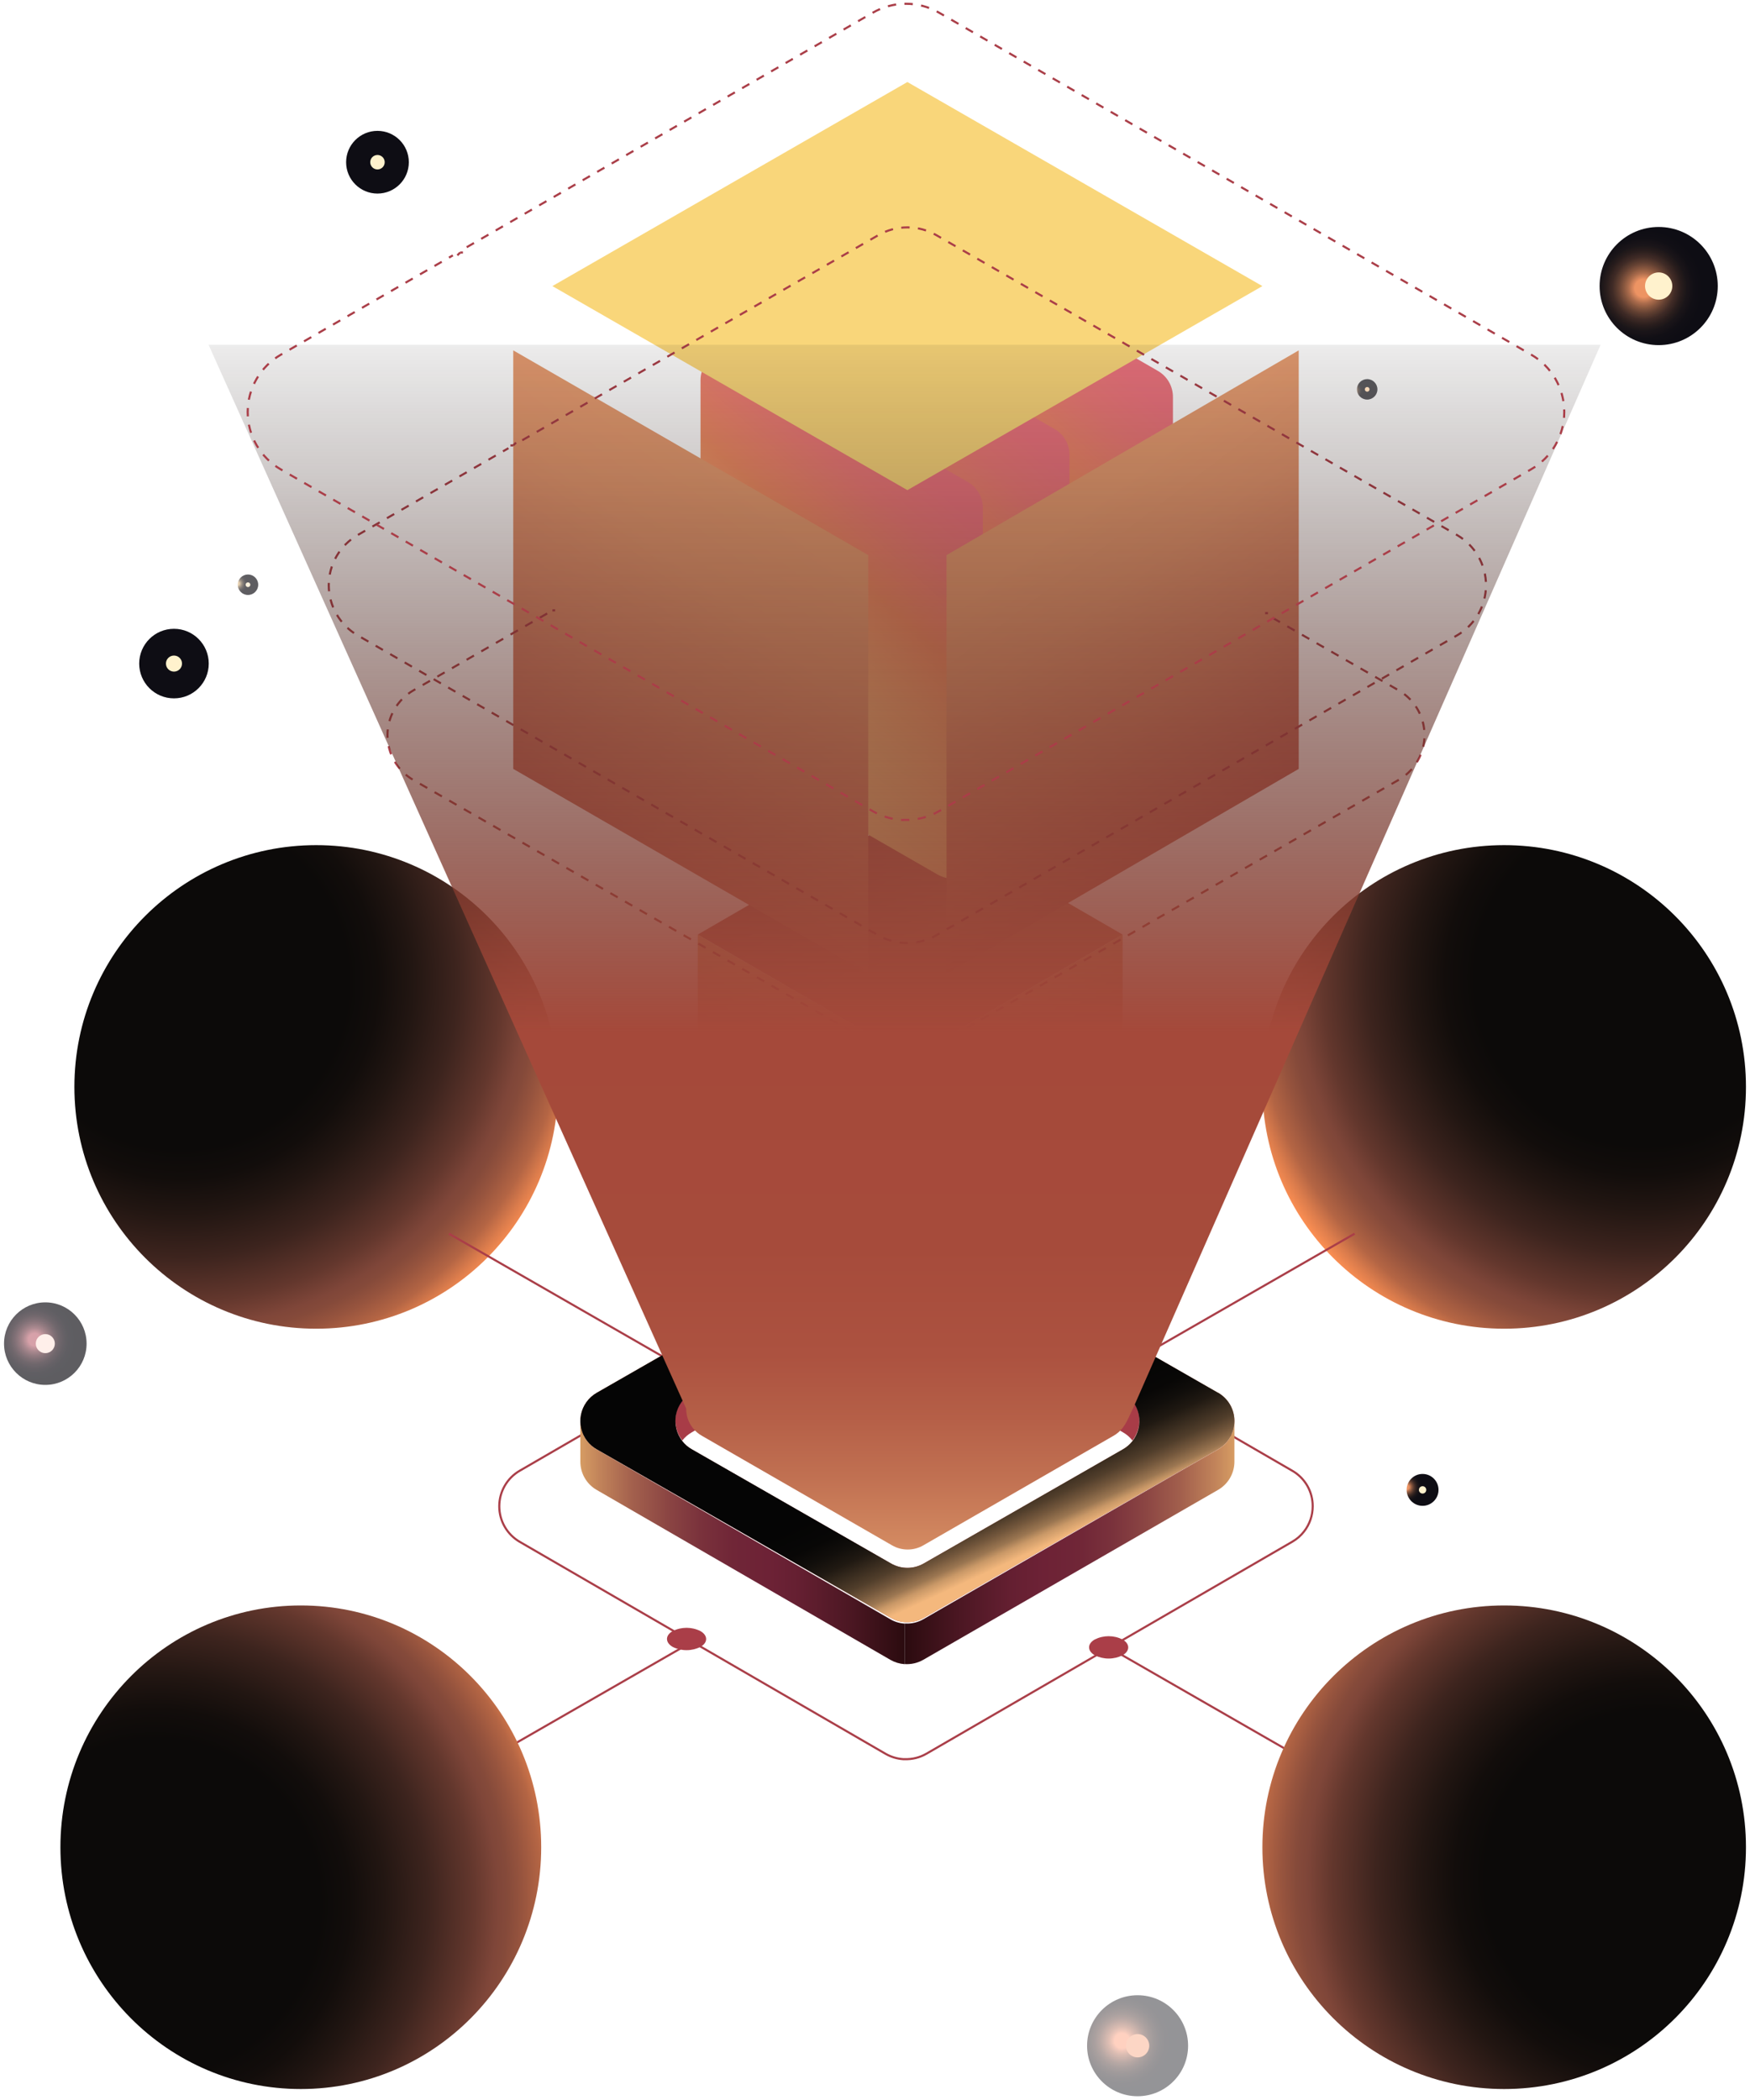 <svg width="230" height="276" viewBox="0 0 230 276" fill="none" xmlns="http://www.w3.org/2000/svg">
<path d="M41.556 174.631C59.106 174.631 73.334 160.404 73.334 142.853C73.334 125.303 59.106 111.075 41.556 111.075C24.005 111.075 9.777 125.303 9.777 142.853C9.777 160.404 24.005 174.631 41.556 174.631Z" fill="url(#paint0_radial_1156_4950)"/>
<path d="M197.691 174.631C215.242 174.631 229.469 160.404 229.469 142.853C229.469 125.303 215.242 111.075 197.691 111.075C180.141 111.075 165.913 125.303 165.913 142.853C165.913 160.404 180.141 174.631 197.691 174.631Z" fill="url(#paint1_radial_1156_4950)"/>
<path d="M178.036 162.141L146.074 180.509" stroke="#AA3E48" stroke-width="0.276" stroke-miterlimit="10"/>
<path d="M59.006 162.141L90.968 180.509" stroke="#AA3E48" stroke-width="0.276" stroke-miterlimit="10"/>
<path d="M172.526 197.958C172.53 199.16 172.131 200.329 171.393 201.276C170.969 201.825 170.44 202.285 169.838 202.629L121.757 230.49C120.886 230.993 119.891 231.241 118.887 231.204C118.826 231.209 118.766 231.209 118.705 231.204C117.889 231.148 117.096 230.907 116.386 230.499L68.305 202.638C67.488 202.164 66.81 201.484 66.339 200.664C65.867 199.844 65.619 198.914 65.619 197.968C65.619 197.021 65.867 196.092 66.339 195.272C66.81 194.452 67.488 193.771 68.305 193.298L116.386 165.437C117.202 164.962 118.129 164.712 119.071 164.712C120.014 164.712 120.941 164.962 121.757 165.437L169.838 193.298C170.658 193.766 171.339 194.444 171.811 195.263C172.283 196.081 172.53 197.012 172.526 197.958Z" stroke="#AA3E48" stroke-width="0.276" stroke-miterlimit="10"/>
<path d="M160.079 183.048L121.415 160.88C120.759 160.503 120.014 160.304 119.255 160.304C118.497 160.304 117.751 160.503 117.095 160.88L78.431 183.048C77.896 183.355 77.435 183.773 77.076 184.272C76.718 184.772 76.471 185.342 76.353 185.944C76.234 186.545 76.247 187.166 76.39 187.762C76.532 188.359 76.802 188.918 77.18 189.403C77.523 189.839 77.948 190.205 78.431 190.48L117.095 212.645C117.666 212.97 118.303 213.16 118.959 213.202C119.009 213.207 119.058 213.207 119.108 213.202C119.916 213.23 120.715 213.033 121.415 212.631L160.079 190.466C160.736 190.09 161.281 189.548 161.66 188.895C162.039 188.243 162.239 187.503 162.239 186.75C162.239 185.997 162.039 185.257 161.66 184.605C161.281 183.952 160.736 183.411 160.079 183.034V183.048ZM148.836 189.403C148.494 189.839 148.071 190.205 147.588 190.48L121.415 205.482C120.759 205.86 120.014 206.059 119.255 206.059C118.497 206.059 117.751 205.86 117.095 205.482L90.924 190.48C90.44 190.207 90.015 189.841 89.674 189.403C89.295 188.919 89.025 188.359 88.881 187.762C88.738 187.166 88.725 186.545 88.844 185.943C88.962 185.341 89.209 184.771 89.568 184.271C89.927 183.772 90.39 183.355 90.924 183.048L117.095 168.04C117.752 167.664 118.497 167.466 119.255 167.466C120.013 167.466 120.758 167.664 121.415 168.04L147.588 183.048C148.123 183.355 148.585 183.772 148.944 184.272C149.303 184.771 149.549 185.341 149.667 185.944C149.786 186.546 149.773 187.166 149.629 187.763C149.486 188.36 149.215 188.919 148.836 189.403Z" fill="url(#paint2_linear_1156_4950)"/>
<path d="M148.837 189.327C148.496 188.888 148.072 188.521 147.589 188.247L121.416 173.165C120.759 172.787 120.015 172.588 119.257 172.588C118.499 172.588 117.755 172.787 117.099 173.165L90.925 188.247C90.441 188.521 90.015 188.888 89.672 189.327C89.293 188.84 89.024 188.278 88.881 187.678C88.738 187.078 88.726 186.455 88.844 185.85C88.963 185.245 89.21 184.673 89.569 184.171C89.928 183.67 90.39 183.251 90.925 182.943L117.099 167.861C117.755 167.483 118.499 167.284 119.257 167.284C120.015 167.284 120.759 167.483 121.416 167.861L147.589 182.943C148.124 183.251 148.586 183.67 148.945 184.172C149.303 184.674 149.55 185.246 149.668 185.851C149.787 186.456 149.774 187.079 149.63 187.679C149.487 188.278 149.216 188.84 148.837 189.327Z" fill="#A83C47"/>
<path d="M118.888 213.388V218.717H118.869C118.222 218.669 117.594 218.478 117.03 218.156L78.43 195.824C77.772 195.449 77.225 194.904 76.846 194.247C76.466 193.589 76.269 192.843 76.272 192.083V186.755C76.27 187.514 76.469 188.261 76.848 188.918C77.227 189.576 77.773 190.121 78.43 190.499L117.03 212.827C117.598 213.155 118.234 213.347 118.888 213.388Z" fill="url(#paint3_linear_1156_4950)"/>
<path d="M162.239 186.766V192.079C162.243 192.838 162.045 193.585 161.664 194.242C161.284 194.9 160.735 195.445 160.074 195.821L121.348 218.145C120.602 218.572 119.746 218.767 118.889 218.706V213.379C118.938 213.385 118.988 213.385 119.037 213.379C119.845 213.414 120.646 213.22 121.348 212.819L160.074 190.497C160.733 190.119 161.28 189.573 161.66 188.916C162.04 188.259 162.24 187.514 162.239 186.755V186.766Z" fill="url(#paint4_linear_1156_4950)"/>
<path style="mix-blend-mode:screen" d="M160.081 183.051L121.416 160.88C120.76 160.502 120.015 160.304 119.257 160.304C118.499 160.304 117.755 160.502 117.099 160.88L78.433 183.051C77.898 183.357 77.436 183.774 77.077 184.274C76.718 184.773 76.471 185.343 76.353 185.945C76.234 186.547 76.247 187.167 76.39 187.763C76.534 188.36 76.804 188.919 77.183 189.404C77.524 189.84 77.949 190.206 78.433 190.478L117.099 212.646C117.667 212.972 118.303 213.162 118.957 213.203C119.008 213.207 119.058 213.207 119.109 213.203C119.917 213.233 120.717 213.035 121.416 212.632L160.081 190.464C160.737 190.087 161.282 189.546 161.661 188.894C162.039 188.242 162.239 187.503 162.239 186.75C162.239 185.998 162.039 185.259 161.661 184.607C161.282 183.955 160.737 183.413 160.081 183.037V183.051ZM148.84 189.404C148.497 189.839 148.071 190.204 147.587 190.478L121.416 205.48C120.76 205.859 120.016 206.059 119.257 206.059C118.499 206.059 117.754 205.859 117.099 205.48L90.925 190.478C90.44 190.206 90.015 189.84 89.674 189.404C89.296 188.919 89.026 188.36 88.883 187.763C88.74 187.167 88.727 186.547 88.846 185.945C88.964 185.343 89.211 184.773 89.57 184.274C89.928 183.775 90.39 183.358 90.925 183.051L117.099 168.04C117.756 167.665 118.5 167.468 119.257 167.468C120.015 167.468 120.759 167.665 121.416 168.04L147.587 183.051C148.122 183.357 148.585 183.774 148.944 184.273C149.303 184.772 149.551 185.342 149.669 185.944C149.788 186.546 149.776 187.166 149.633 187.763C149.49 188.36 149.219 188.919 148.84 189.404ZM160.081 183.051L121.416 160.88C120.76 160.502 120.015 160.304 119.257 160.304C118.499 160.304 117.755 160.502 117.099 160.88L78.433 183.051C77.898 183.357 77.436 183.774 77.077 184.274C76.718 184.773 76.471 185.343 76.353 185.945C76.234 186.547 76.247 187.167 76.39 187.763C76.534 188.36 76.804 188.919 77.183 189.404C77.524 189.84 77.949 190.206 78.433 190.478L117.099 212.646C117.667 212.972 118.303 213.162 118.957 213.203C119.008 213.207 119.058 213.207 119.109 213.203C119.917 213.233 120.717 213.035 121.416 212.632L160.081 190.464C160.737 190.087 161.282 189.546 161.661 188.894C162.039 188.242 162.239 187.503 162.239 186.75C162.239 185.998 162.039 185.259 161.661 184.607C161.282 183.955 160.737 183.413 160.081 183.037V183.051ZM148.84 189.404C148.497 189.839 148.071 190.204 147.587 190.478L121.416 205.48C120.76 205.859 120.016 206.059 119.257 206.059C118.499 206.059 117.754 205.859 117.099 205.48L90.925 190.478C90.44 190.206 90.015 189.84 89.674 189.404C89.296 188.919 89.026 188.36 88.883 187.763C88.74 187.167 88.727 186.547 88.846 185.945C88.964 185.343 89.211 184.773 89.57 184.274C89.928 183.775 90.39 183.358 90.925 183.051L117.099 168.04C117.756 167.665 118.5 167.468 119.257 167.468C120.015 167.468 120.759 167.665 121.416 168.04L147.587 183.051C148.122 183.357 148.585 183.774 148.944 184.273C149.303 184.772 149.551 185.342 149.669 185.944C149.788 186.546 149.776 187.166 149.633 187.763C149.49 188.36 149.219 188.919 148.84 189.404Z" fill="url(#paint5_linear_1156_4950)"/>
<path fill-rule="evenodd" clip-rule="evenodd" d="M100.887 158.833L119.439 148.18L137.992 158.833L119.439 169.488L100.887 158.833Z" fill="url(#paint6_linear_1156_4950)"/>
<path d="M100.887 158.834V180.788L119.623 191.531V169.574L100.887 158.834Z" fill="url(#paint7_linear_1156_4950)"/>
<path d="M137.992 158.834V180.788L119.623 191.531V169.574L137.992 158.834Z" fill="url(#paint8_linear_1156_4950)"/>
<path fill-rule="evenodd" clip-rule="evenodd" d="M91.703 122.831L119.624 106.667L147.544 122.831L119.624 138.996L91.703 122.831Z" fill="url(#paint9_linear_1156_4950)"/>
<path d="M91.703 122.831V155.881L119.624 172.06V138.999L91.703 122.831Z" fill="url(#paint10_linear_1156_4950)"/>
<path d="M147.544 122.831V155.881L119.623 172.06V138.999L147.544 122.831Z" fill="url(#paint11_linear_1156_4950)"/>
<path d="M117.052 35.301V80.332C117.051 81.024 117.232 81.704 117.577 82.303C117.922 82.903 118.418 83.401 119.016 83.748L148.241 100.627C148.84 100.973 149.52 101.156 150.213 101.156C150.905 101.156 151.586 100.974 152.185 100.628C152.785 100.282 153.283 99.784 153.629 99.184C153.975 98.584 154.157 97.904 154.157 97.211V52.171C154.158 51.479 153.977 50.8 153.632 50.2C153.287 49.601 152.791 49.102 152.192 48.755L122.971 31.885C122.371 31.538 121.691 31.355 120.998 31.354C120.305 31.354 119.624 31.536 119.024 31.882C118.424 32.228 117.926 32.727 117.579 33.327C117.233 33.927 117.051 34.608 117.052 35.301Z" fill="url(#paint12_linear_1156_4950)"/>
<path d="M103.459 43.002V87.792C103.457 88.48 103.637 89.157 103.982 89.753C104.327 90.35 104.825 90.845 105.424 91.189L134.647 107.977C135.247 108.322 135.927 108.503 136.619 108.504C137.311 108.504 137.991 108.323 138.591 107.979C139.191 107.635 139.689 107.14 140.035 106.544C140.381 105.948 140.564 105.271 140.564 104.583V59.782C140.566 59.093 140.386 58.417 140.041 57.82C139.696 57.224 139.199 56.728 138.599 56.384L109.373 39.604C108.774 39.256 108.093 39.071 107.399 39.069C106.706 39.067 106.024 39.248 105.423 39.593C104.822 39.938 104.324 40.435 103.979 41.034C103.634 41.633 103.455 42.312 103.459 43.002Z" fill="url(#paint13_linear_1156_4950)"/>
<path d="M92.07 49.959V94.764C92.07 95.452 92.251 96.128 92.596 96.724C92.941 97.321 93.437 97.817 94.035 98.162L123.259 114.957C123.859 115.302 124.539 115.483 125.231 115.484C125.924 115.484 126.604 115.302 127.204 114.958C127.803 114.613 128.301 114.118 128.647 113.521C128.994 112.924 129.176 112.247 129.175 111.558V66.748C129.176 66.06 128.995 65.384 128.65 64.787C128.306 64.191 127.809 63.695 127.211 63.349L97.964 46.563C97.365 46.224 96.688 46.047 95.999 46.049C95.31 46.052 94.634 46.234 94.037 46.578C93.441 46.921 92.946 47.414 92.601 48.007C92.256 48.6 92.073 49.273 92.07 49.959Z" fill="url(#paint14_linear_1156_4950)"/>
<g style="mix-blend-mode:screen">
<path fill-rule="evenodd" clip-rule="evenodd" d="M72.6 37.601L119.257 10.781L165.913 37.601L119.257 64.418L72.6 37.601Z" fill="#F9D67A"/>
</g>
<path style="mix-blend-mode:screen" d="M67.456 46.049V101.054L114.113 127.974V72.959L67.456 46.049Z" fill="url(#paint15_linear_1156_4950)"/>
<path style="mix-blend-mode:screen" d="M170.689 46.049V101.054L124.399 127.974V72.959L170.689 46.049Z" fill="url(#paint16_linear_1156_4950)"/>
<path d="M166.28 80.583H166.648" stroke="#AA3E48" stroke-width="0.276" stroke-miterlimit="10"/>
<path d="M167.264 81.213L183.794 90.715C184.642 91.202 185.375 91.864 185.945 92.657C186.514 93.45 186.905 94.355 187.093 95.311C187.281 96.267 187.261 97.252 187.034 98.2C186.807 99.147 186.379 100.036 185.777 100.805C185.236 101.499 184.562 102.081 183.794 102.516L122.501 137.718C121.391 138.356 120.123 138.67 118.842 138.623C118.764 138.63 118.687 138.63 118.609 138.623C117.569 138.551 116.558 138.245 115.654 137.729L54.346 102.527C53.306 101.928 52.441 101.068 51.841 100.032C51.24 98.997 50.924 97.822 50.924 96.626C50.924 95.431 51.24 94.256 51.841 93.22C52.441 92.185 53.306 91.325 54.346 90.726L71.996 80.583" stroke="#AA3E48" stroke-width="0.276" stroke-miterlimit="10" stroke-dasharray="1.11 1.11"/>
<path d="M72.6 80.216H72.967" stroke="#AA3E48" stroke-width="0.276" stroke-miterlimit="10"/>
<path d="M67.456 58.54L67.823 58.173" stroke="#AA3E48" stroke-width="0.276" stroke-miterlimit="10"/>
<path d="M68.638 57.862L115.431 30.91C116.591 30.238 117.909 29.885 119.251 29.885C120.592 29.885 121.91 30.238 123.07 30.91L191.476 70.31C192.639 70.979 193.606 71.941 194.278 73.101C194.949 74.26 195.303 75.576 195.303 76.915C195.303 78.254 194.949 79.57 194.278 80.73C193.606 81.889 192.639 82.852 191.476 83.52L123.07 122.917C121.833 123.631 120.419 123.981 118.99 123.927C118.903 123.935 118.815 123.935 118.728 123.927C117.567 123.848 116.439 123.507 115.431 122.928L47.028 83.52C45.867 82.85 44.902 81.887 44.232 80.728C43.562 79.568 43.209 78.253 43.209 76.915C43.209 75.577 43.562 74.262 44.232 73.103C44.902 71.943 45.867 70.98 47.028 70.31L66.823 58.908" stroke="#AA3E48" stroke-width="0.276" stroke-miterlimit="10" stroke-dasharray="1.1 1.1"/>
<path d="M67.089 58.54H67.456" stroke="#AA3E48" stroke-width="0.276" stroke-miterlimit="10"/>
<path d="M145.707 216.512L177.669 234.881" stroke="#AA3E48" stroke-width="0.276" stroke-miterlimit="10"/>
<path d="M90.968 215.778L59.006 234.147" stroke="#AA3E48" stroke-width="0.276" stroke-miterlimit="10"/>
<path style="mix-blend-mode:screen" d="M27.412 45.315L90.18 185.129C90.175 186.046 90.478 186.937 91.04 187.662C91.365 188.083 91.772 188.435 92.236 188.697L117.234 203.099C117.86 203.463 118.571 203.654 119.295 203.654C120.019 203.654 120.731 203.463 121.357 203.099L146.357 188.697C146.819 188.433 147.224 188.082 147.551 187.662C148.13 186.927 148.578 185.753 148.979 184.953L210.366 45.315H27.412Z" fill="url(#paint17_linear_1156_4950)"/>
<path d="M147.53 217.553C148.529 216.992 148.529 216.044 147.53 215.472C146.963 215.19 146.34 215.043 145.708 215.043C145.077 215.043 144.453 215.19 143.887 215.472C142.885 216.033 142.885 216.981 143.887 217.553C144.453 217.835 145.077 217.982 145.708 217.982C146.34 217.982 146.963 217.835 147.53 217.553Z" fill="#AA3E48"/>
<path d="M92.054 216.451C93.056 215.89 93.056 214.942 92.054 214.37C91.488 214.088 90.865 213.941 90.233 213.941C89.601 213.941 88.978 214.088 88.411 214.37C87.412 214.931 87.412 215.879 88.411 216.451C88.978 216.733 89.601 216.88 90.233 216.88C90.865 216.88 91.488 216.733 92.054 216.451Z" fill="#AA3E48"/>
<path d="M60.476 33.191H60.843" stroke="#AA3E48" stroke-width="0.276" stroke-miterlimit="10"/>
<path d="M61.338 32.492L114.723 1.663C116.044 0.898 117.543 0.495 119.069 0.495C120.596 0.495 122.095 0.898 123.415 1.663L201.239 46.61C202.562 47.373 203.66 48.471 204.424 49.793C205.187 51.116 205.589 52.616 205.589 54.143C205.589 55.67 205.187 57.17 204.424 58.493C203.66 59.815 202.562 60.913 201.239 61.676L123.415 106.609C122.007 107.421 120.398 107.82 118.773 107.761C118.673 107.771 118.573 107.771 118.474 107.761C117.153 107.671 115.871 107.282 114.723 106.623L36.902 61.69C35.58 60.926 34.483 59.828 33.719 58.506C32.956 57.184 32.555 55.684 32.555 54.157C32.555 52.63 32.956 51.13 33.719 49.808C34.483 48.486 35.58 47.388 36.902 46.624L59.52 33.563" stroke="#AA3E48" stroke-width="0.276" stroke-miterlimit="10" stroke-dasharray="1.1 1.1"/>
<path d="M60.108 33.559L60.476 33.191" stroke="#AA3E48" stroke-width="0.276" stroke-miterlimit="10"/>
<path d="M39.535 274.558C56.984 274.558 71.129 260.331 71.129 242.78C71.129 225.23 56.984 211.002 39.535 211.002C22.086 211.002 7.94 225.23 7.94 242.78C7.94 260.331 22.086 274.558 39.535 274.558Z" fill="url(#paint18_radial_1156_4950)"/>
<path d="M197.691 274.558C215.242 274.558 229.469 260.331 229.469 242.78C229.469 225.23 215.242 211.002 197.691 211.002C180.141 211.002 165.913 225.23 165.913 242.78C165.913 260.331 180.141 274.558 197.691 274.558Z" fill="url(#paint19_radial_1156_4950)"/>
<g opacity="0.97">
<path d="M217.998 45.359C222.286 45.359 225.762 41.883 225.762 37.595C225.762 33.307 222.286 29.831 217.998 29.831C213.71 29.831 210.233 33.307 210.233 37.595C210.233 41.883 213.71 45.359 217.998 45.359Z" fill="url(#paint20_radial_1156_4950)"/>
<path d="M217.997 39.387C218.987 39.387 219.789 38.584 219.789 37.595C219.789 36.605 218.987 35.803 217.997 35.803C217.008 35.803 216.205 36.605 216.205 37.595C216.205 38.584 217.008 39.387 217.997 39.387Z" fill="#FFF2CC"/>
</g>
<g opacity="0.97">
<path d="M186.968 197.908C188.125 197.908 189.062 196.97 189.062 195.813C189.062 194.657 188.125 193.719 186.968 193.719C185.812 193.719 184.874 194.657 184.874 195.813C184.874 196.97 185.812 197.908 186.968 197.908Z" fill="url(#paint21_radial_1156_4950)"/>
<path d="M186.968 196.297C187.235 196.297 187.452 196.08 187.452 195.813C187.452 195.546 187.235 195.33 186.968 195.33C186.701 195.33 186.484 195.546 186.484 195.813C186.484 196.08 186.701 196.297 186.968 196.297Z" fill="#FFF2CC"/>
</g>
<g opacity="0.97">
<path d="M49.61 25.441C51.886 25.441 53.732 23.596 53.732 21.32C53.732 19.044 51.886 17.199 49.61 17.199C47.334 17.199 45.489 19.044 45.489 21.32C45.489 23.596 47.334 25.441 49.61 25.441Z" fill="url(#paint22_radial_1156_4950)"/>
<path d="M49.611 22.271C50.136 22.271 50.562 21.845 50.562 21.32C50.562 20.795 50.136 20.369 49.611 20.369C49.086 20.369 48.66 20.795 48.66 21.32C48.66 21.845 49.086 22.271 49.611 22.271Z" fill="#FFF2CC"/>
</g>
<g opacity="0.97">
<path d="M22.865 91.785C25.39 91.785 27.436 89.739 27.436 87.214C27.436 84.689 25.39 82.643 22.865 82.643C20.341 82.643 18.294 84.689 18.294 87.214C18.294 89.739 20.341 91.785 22.865 91.785Z" fill="url(#paint23_radial_1156_4950)"/>
<path d="M22.866 88.271C23.449 88.271 23.922 87.798 23.922 87.214C23.922 86.63 23.449 86.157 22.866 86.157C22.282 86.157 21.809 86.63 21.809 87.214C21.809 87.798 22.282 88.271 22.866 88.271Z" fill="#FFF2CC"/>
</g>
<g opacity="0.43">
<path d="M149.511 275.505C153.177 275.505 156.149 272.534 156.149 268.868C156.149 265.202 153.177 262.23 149.511 262.23C145.846 262.23 142.874 265.202 142.874 268.868C142.874 272.534 145.846 275.505 149.511 275.505Z" fill="url(#paint24_radial_1156_4950)"/>
<path d="M149.512 270.4C150.358 270.4 151.044 269.714 151.044 268.868C151.044 268.022 150.358 267.336 149.512 267.336C148.665 267.336 147.979 268.022 147.979 268.868C147.979 269.714 148.665 270.4 149.512 270.4Z" fill="#F99F78"/>
</g>
<g opacity="0.65">
<path d="M5.955 182.016C8.951 182.016 11.38 179.587 11.38 176.592C11.38 173.596 8.951 171.167 5.955 171.167C2.96 171.167 0.531 173.596 0.531 176.592C0.531 179.587 2.96 182.016 5.955 182.016Z" fill="url(#paint25_radial_1156_4950)"/>
<path d="M5.956 177.844C6.647 177.844 7.208 177.283 7.208 176.591C7.208 175.9 6.647 175.339 5.956 175.339C5.264 175.339 4.703 175.9 4.703 176.591C4.703 177.283 5.264 177.844 5.956 177.844Z" fill="#FFE7DE"/>
</g>
<g opacity="0.65">
<path d="M32.592 78.195C33.335 78.195 33.937 77.592 33.937 76.85C33.937 76.107 33.335 75.505 32.592 75.505C31.849 75.505 31.247 76.107 31.247 76.85C31.247 77.592 31.849 78.195 32.592 78.195Z" fill="url(#paint26_radial_1156_4950)"/>
<path d="M32.592 77.16C32.763 77.16 32.902 77.021 32.902 76.85C32.902 76.678 32.763 76.54 32.592 76.54C32.42 76.54 32.281 76.678 32.281 76.85C32.281 77.021 32.42 77.16 32.592 77.16Z" fill="#FFEBCB"/>
</g>
<g opacity="0.65">
<path d="M179.686 52.517C180.428 52.517 181.031 51.915 181.031 51.172C181.031 50.429 180.428 49.827 179.686 49.827C178.943 49.827 178.341 50.429 178.341 51.172C178.341 51.915 178.943 52.517 179.686 52.517Z" fill="url(#paint27_radial_1156_4950)"/>
<path d="M179.686 51.482C179.858 51.482 179.997 51.343 179.997 51.172C179.997 51.001 179.858 50.862 179.686 50.862C179.515 50.862 179.376 51.001 179.376 51.172C179.376 51.343 179.515 51.482 179.686 51.482Z" fill="#FFD2A2"/>
</g>
<defs>
<radialGradient id="paint0_radial_1156_4950" cx="0" cy="0" r="1" gradientUnits="userSpaceOnUse" gradientTransform="translate(23.677 128.92) rotate(-179.89) scale(65.076)">
<stop offset="0.34" stop-color="#0C0A09"/>
<stop offset="0.4" stop-color="#120D0B"/>
<stop offset="0.47" stop-color="#221612"/>
<stop offset="0.56" stop-color="#3D241E"/>
<stop offset="0.65" stop-color="#63372D"/>
<stop offset="0.7" stop-color="#7F4639"/>
<stop offset="0.72" stop-color="#854A3A"/>
<stop offset="0.75" stop-color="#97543E"/>
<stop offset="0.79" stop-color="#B46544"/>
<stop offset="0.82" stop-color="#DB7C4C"/>
<stop offset="0.85" stop-color="#FE9053"/>
</radialGradient>
<radialGradient id="paint1_radial_1156_4950" cx="0" cy="0" r="1" gradientUnits="userSpaceOnUse" gradientTransform="translate(215.957 128.442) scale(65.076)">
<stop offset="0.34" stop-color="#0C0A09"/>
<stop offset="0.4" stop-color="#120D0B"/>
<stop offset="0.47" stop-color="#221612"/>
<stop offset="0.56" stop-color="#3D241E"/>
<stop offset="0.65" stop-color="#63372D"/>
<stop offset="0.7" stop-color="#7F4639"/>
<stop offset="0.72" stop-color="#854A3A"/>
<stop offset="0.75" stop-color="#97543E"/>
<stop offset="0.79" stop-color="#B46544"/>
<stop offset="0.82" stop-color="#DB7C4C"/>
<stop offset="0.85" stop-color="#FE9053"/>
</radialGradient>
<linearGradient id="paint2_linear_1156_4950" x1="119.256" y1="217.728" x2="119.256" y2="157.771" gradientUnits="userSpaceOnUse">
<stop stop-color="#A73A46"/>
<stop offset="0.16" stop-color="#AF474C"/>
<stop offset="0.46" stop-color="#C56B5B"/>
<stop offset="0.86" stop-color="#E7A374"/>
<stop offset="1" stop-color="#F4B87D"/>
</linearGradient>
<linearGradient id="paint3_linear_1156_4950" x1="76.272" y1="202.726" x2="118.888" y2="202.726" gradientUnits="userSpaceOnUse">
<stop stop-color="#D69C63"/>
<stop offset="0.06" stop-color="#C1835A"/>
<stop offset="0.16" stop-color="#A3604D"/>
<stop offset="0.27" stop-color="#8B4543"/>
<stop offset="0.37" stop-color="#7A323C"/>
<stop offset="0.47" stop-color="#702637"/>
<stop offset="0.58" stop-color="#6D2236"/>
<stop offset="0.68" stop-color="#641F31"/>
<stop offset="0.83" stop-color="#4C1723"/>
<stop offset="1" stop-color="#2B0B0F"/>
</linearGradient>
<linearGradient id="paint4_linear_1156_4950" x1="118.889" y1="202.743" x2="162.239" y2="202.743" gradientUnits="userSpaceOnUse">
<stop stop-color="#2B0B0F"/>
<stop offset="0.17" stop-color="#4C1723"/>
<stop offset="0.32" stop-color="#641F31"/>
<stop offset="0.42" stop-color="#6D2236"/>
<stop offset="0.53" stop-color="#702637"/>
<stop offset="0.63" stop-color="#7A323C"/>
<stop offset="0.73" stop-color="#8B4543"/>
<stop offset="0.84" stop-color="#A3604D"/>
<stop offset="0.94" stop-color="#C1835A"/>
<stop offset="1" stop-color="#D69C63"/>
</linearGradient>
<linearGradient id="paint5_linear_1156_4950" x1="129.61" y1="208.882" x2="109.14" y2="164.532" gradientUnits="userSpaceOnUse">
<stop offset="0.04" stop-color="#F4B87D"/>
<stop offset="0.07" stop-color="#C99867"/>
<stop offset="0.09" stop-color="#9B7651"/>
<stop offset="0.12" stop-color="#73573C"/>
<stop offset="0.15" stop-color="#513E2B"/>
<stop offset="0.19" stop-color="#35291D"/>
<stop offset="0.22" stop-color="#201912"/>
<stop offset="0.26" stop-color="#110E0B"/>
<stop offset="0.3" stop-color="#080706"/>
<stop offset="0.37" stop-color="#050505"/>
</linearGradient>
<linearGradient id="paint6_linear_1156_4950" x1="99.742" y1="133.598" x2="122.14" y2="162.596" gradientUnits="userSpaceOnUse">
<stop stop-color="#AA3E48"/>
<stop offset="0.11" stop-color="#AE454B"/>
<stop offset="0.89" stop-color="#CC765F"/>
</linearGradient>
<linearGradient id="paint7_linear_1156_4950" x1="94.367" y1="185.37" x2="124.701" y2="165.639" gradientUnits="userSpaceOnUse">
<stop stop-color="#D69C63"/>
<stop offset="0.2" stop-color="#B66C53"/>
<stop offset="0.41" stop-color="#973D43"/>
<stop offset="0.58" stop-color="#832039"/>
<stop offset="0.67" stop-color="#7C1535"/>
<stop offset="0.74" stop-color="#731431"/>
<stop offset="0.84" stop-color="#5B1126"/>
<stop offset="0.97" stop-color="#340C13"/>
<stop offset="1" stop-color="#2B0B0F"/>
</linearGradient>
<linearGradient id="paint8_linear_1156_4950" x1="113.886" y1="165.608" x2="141.316" y2="182.772" gradientUnits="userSpaceOnUse">
<stop stop-color="#2B0B0F"/>
<stop offset="0.03" stop-color="#340C13"/>
<stop offset="0.16" stop-color="#5B1126"/>
<stop offset="0.26" stop-color="#731431"/>
<stop offset="0.33" stop-color="#7C1535"/>
<stop offset="0.42" stop-color="#832039"/>
<stop offset="0.59" stop-color="#973D43"/>
<stop offset="0.8" stop-color="#B66C53"/>
<stop offset="1" stop-color="#D69C63"/>
</linearGradient>
<linearGradient id="paint9_linear_1156_4950" x1="89.978" y1="84.545" x2="124.031" y2="128.274" gradientUnits="userSpaceOnUse">
<stop stop-color="#AA3E48"/>
<stop offset="0.11" stop-color="#AE454B"/>
<stop offset="0.89" stop-color="#CC765F"/>
</linearGradient>
<linearGradient id="paint10_linear_1156_4950" x1="89.607" y1="168.543" x2="120.192" y2="128.601" gradientUnits="userSpaceOnUse">
<stop offset="0.26" stop-color="#CB745F"/>
<stop offset="0.38" stop-color="#CF7C63"/>
<stop offset="0.57" stop-color="#DA916D"/>
<stop offset="0.8" stop-color="#EBB37D"/>
<stop offset="0.96" stop-color="#F9CE8A"/>
</linearGradient>
<linearGradient id="paint11_linear_1156_4950" x1="153.484" y1="165.891" x2="116.064" y2="131.422" gradientUnits="userSpaceOnUse">
<stop offset="0.24" stop-color="#CB745F"/>
<stop offset="0.37" stop-color="#CE7A62"/>
<stop offset="0.54" stop-color="#D78B6A"/>
<stop offset="0.74" stop-color="#E5A777"/>
<stop offset="0.96" stop-color="#F9CE8A"/>
</linearGradient>
<linearGradient id="paint12_linear_1156_4950" x1="161.468" y1="37.807" x2="110.253" y2="94.142" gradientUnits="userSpaceOnUse">
<stop offset="0.23" stop-color="#EC737E"/>
<stop offset="0.31" stop-color="#EC7977"/>
<stop offset="0.43" stop-color="#ED8A65"/>
<stop offset="0.44" stop-color="#ED8C63"/>
<stop offset="0.75" stop-color="#FFDF8F"/>
</linearGradient>
<linearGradient id="paint13_linear_1156_4950" x1="147.878" y1="45.495" x2="96.966" y2="101.804" gradientUnits="userSpaceOnUse">
<stop offset="0.23" stop-color="#EC737E"/>
<stop offset="0.31" stop-color="#EC7977"/>
<stop offset="0.43" stop-color="#ED8A65"/>
<stop offset="0.44" stop-color="#ED8C63"/>
<stop offset="0.75" stop-color="#FFDF8F"/>
</linearGradient>
<linearGradient id="paint14_linear_1156_4950" x1="136.475" y1="52.455" x2="85.54" y2="108.764" gradientUnits="userSpaceOnUse">
<stop offset="0.23" stop-color="#EC737E"/>
<stop offset="0.31" stop-color="#EC7977"/>
<stop offset="0.43" stop-color="#ED8A65"/>
<stop offset="0.44" stop-color="#ED8C63"/>
<stop offset="0.75" stop-color="#FFDF8F"/>
</linearGradient>
<linearGradient id="paint15_linear_1156_4950" x1="56.32" y1="130.219" x2="108.61" y2="64.536" gradientUnits="userSpaceOnUse">
<stop offset="0.23" stop-color="#B75451"/>
<stop offset="0.26" stop-color="#BB5B54"/>
<stop offset="0.43" stop-color="#CE7861"/>
<stop offset="0.6" stop-color="#DB8C6A"/>
<stop offset="0.77" stop-color="#E3996F"/>
<stop offset="0.93" stop-color="#E69D71"/>
</linearGradient>
<linearGradient id="paint16_linear_1156_4950" x1="172.485" y1="120.302" x2="128.305" y2="62.141" gradientUnits="userSpaceOnUse">
<stop offset="0.12" stop-color="#B75451"/>
<stop offset="0.22" stop-color="#C16358"/>
<stop offset="0.47" stop-color="#D58365"/>
<stop offset="0.68" stop-color="#E1966E"/>
<stop offset="0.83" stop-color="#E69D71"/>
</linearGradient>
<linearGradient id="paint17_linear_1156_4950" x1="118.889" y1="220.805" x2="118.889" y2="18.046" gradientUnits="userSpaceOnUse">
<stop offset="0.05" stop-color="#F4B87D"/>
<stop offset="0.06" stop-color="#E6A471"/>
<stop offset="0.09" stop-color="#D28860"/>
<stop offset="0.13" stop-color="#C17152"/>
<stop offset="0.17" stop-color="#B55F47"/>
<stop offset="0.21" stop-color="#AC5240"/>
<stop offset="0.28" stop-color="#A64B3B"/>
<stop offset="0.42" stop-color="#A5493A"/>
<stop offset="0.5" stop-color="#883D30" stop-opacity="0.82"/>
<stop offset="0.78" stop-color="#2A1511" stop-opacity="0.23"/>
<stop offset="0.91" stop-color="#050505" stop-opacity="0"/>
</linearGradient>
<radialGradient id="paint18_radial_1156_4950" cx="0" cy="0" r="1" gradientUnits="userSpaceOnUse" gradientTransform="translate(20.07 250.529) rotate(126.711) scale(64.941 64.835)">
<stop offset="0.34" stop-color="#0C0A09"/>
<stop offset="0.4" stop-color="#120D0B"/>
<stop offset="0.47" stop-color="#221612"/>
<stop offset="0.56" stop-color="#3D241E"/>
<stop offset="0.65" stop-color="#63372D"/>
<stop offset="0.7" stop-color="#7F4639"/>
<stop offset="0.72" stop-color="#854A3A"/>
<stop offset="0.75" stop-color="#97543E"/>
<stop offset="0.79" stop-color="#B46544"/>
<stop offset="0.82" stop-color="#DB7C4C"/>
<stop offset="0.85" stop-color="#FE9053"/>
</radialGradient>
<radialGradient id="paint19_radial_1156_4950" cx="0" cy="0" r="1" gradientUnits="userSpaceOnUse" gradientTransform="translate(217.26 246.956) rotate(53.13) scale(65.076)">
<stop offset="0.34" stop-color="#0C0A09"/>
<stop offset="0.4" stop-color="#120D0B"/>
<stop offset="0.47" stop-color="#221612"/>
<stop offset="0.56" stop-color="#3D241E"/>
<stop offset="0.65" stop-color="#63372D"/>
<stop offset="0.7" stop-color="#7F4639"/>
<stop offset="0.72" stop-color="#854A3A"/>
<stop offset="0.75" stop-color="#97543E"/>
<stop offset="0.79" stop-color="#B46544"/>
<stop offset="0.82" stop-color="#DB7C4C"/>
<stop offset="0.85" stop-color="#FE9053"/>
</radialGradient>
<radialGradient id="paint20_radial_1156_4950" cx="0" cy="0" r="1" gradientUnits="userSpaceOnUse" gradientTransform="translate(216.028 37.873) rotate(100.408) scale(7.742)">
<stop offset="0.15" stop-color="#ED915F"/>
<stop offset="0.18" stop-color="#DA8558"/>
<stop offset="0.26" stop-color="#A96847"/>
<stop offset="0.35" stop-color="#7E4E37"/>
<stop offset="0.44" stop-color="#59382A"/>
<stop offset="0.53" stop-color="#3B2520"/>
<stop offset="0.63" stop-color="#241817"/>
<stop offset="0.73" stop-color="#140E12"/>
<stop offset="0.85" stop-color="#0A080E"/>
<stop offset="1" stop-color="#07060D"/>
</radialGradient>
<radialGradient id="paint21_radial_1156_4950" cx="0" cy="0" r="1" gradientUnits="userSpaceOnUse" gradientTransform="translate(184.868 195.46) rotate(100.408) scale(2.089)">
<stop offset="0.15" stop-color="#ED915F"/>
<stop offset="0.18" stop-color="#DA8558"/>
<stop offset="0.26" stop-color="#A96847"/>
<stop offset="0.35" stop-color="#7E4E37"/>
<stop offset="0.44" stop-color="#59382A"/>
<stop offset="0.53" stop-color="#3B2520"/>
<stop offset="0.63" stop-color="#241817"/>
<stop offset="0.73" stop-color="#140E12"/>
<stop offset="0.85" stop-color="#0A080E"/>
<stop offset="1" stop-color="#07060D"/>
</radialGradient>
<radialGradient id="paint22_radial_1156_4950" cx="0" cy="0" r="1" gradientUnits="userSpaceOnUse" gradientTransform="translate(236.045 339.979) scale(4.121)">
<stop offset="0.15" stop-color="#ED915F"/>
<stop offset="0.18" stop-color="#DA8558"/>
<stop offset="0.26" stop-color="#A96847"/>
<stop offset="0.35" stop-color="#7E4E37"/>
<stop offset="0.44" stop-color="#59382A"/>
<stop offset="0.53" stop-color="#3B2520"/>
<stop offset="0.63" stop-color="#241817"/>
<stop offset="0.73" stop-color="#140E12"/>
<stop offset="0.85" stop-color="#0A080E"/>
<stop offset="1" stop-color="#07060D"/>
</radialGradient>
<radialGradient id="paint23_radial_1156_4950" cx="0" cy="0" r="1" gradientUnits="userSpaceOnUse" gradientTransform="translate(100.96 150.726) scale(4.571 4.571)">
<stop offset="0.15" stop-color="#ED915F"/>
<stop offset="0.18" stop-color="#DA8558"/>
<stop offset="0.26" stop-color="#A96847"/>
<stop offset="0.35" stop-color="#7E4E37"/>
<stop offset="0.44" stop-color="#59382A"/>
<stop offset="0.53" stop-color="#3B2520"/>
<stop offset="0.63" stop-color="#241817"/>
<stop offset="0.73" stop-color="#140E12"/>
<stop offset="0.85" stop-color="#0A080E"/>
<stop offset="1" stop-color="#07060D"/>
</radialGradient>
<radialGradient id="paint24_radial_1156_4950" cx="0" cy="0" r="1" gradientUnits="userSpaceOnUse" gradientTransform="translate(147.466 268.215) rotate(100.408) scale(6.614)">
<stop offset="0.15" stop-color="#FF946E"/>
<stop offset="0.2" stop-color="#DA7F60"/>
<stop offset="0.28" stop-color="#A9634C"/>
<stop offset="0.37" stop-color="#7E4A3B"/>
<stop offset="0.45" stop-color="#59352D"/>
<stop offset="0.54" stop-color="#3B2421"/>
<stop offset="0.64" stop-color="#241718"/>
<stop offset="0.74" stop-color="#140D12"/>
<stop offset="0.85" stop-color="#0A080E"/>
<stop offset="1" stop-color="#07060D"/>
</radialGradient>
<radialGradient id="paint25_radial_1156_4950" cx="0" cy="0" r="1" gradientUnits="userSpaceOnUse" gradientTransform="translate(4.56 176.054) rotate(100.408) scale(5.405 5.405)">
<stop offset="0.15" stop-color="#C16F7B"/>
<stop offset="0.2" stop-color="#A8616C"/>
<stop offset="0.29" stop-color="#7D4953"/>
<stop offset="0.39" stop-color="#59343D"/>
<stop offset="0.49" stop-color="#3B232C"/>
<stop offset="0.59" stop-color="#24161E"/>
<stop offset="0.71" stop-color="#140D15"/>
<stop offset="0.83" stop-color="#0A080F"/>
<stop offset="1" stop-color="#07060D"/>
</radialGradient>
<radialGradient id="paint26_radial_1156_4950" cx="0" cy="0" r="1" gradientUnits="userSpaceOnUse" gradientTransform="translate(31.249 76.699) rotate(100.407) scale(1.34 1.34)">
<stop offset="0.15" stop-color="#D3A96C" stop-opacity="0.8"/>
<stop offset="0.16" stop-color="#D1A86B" stop-opacity="0.8"/>
<stop offset="0.25" stop-color="#9C7D52" stop-opacity="0.85"/>
<stop offset="0.35" stop-color="#6E593D" stop-opacity="0.9"/>
<stop offset="0.46" stop-color="#493A2C" stop-opacity="0.94"/>
<stop offset="0.57" stop-color="#2C231E" stop-opacity="0.96"/>
<stop offset="0.69" stop-color="#171314" stop-opacity="0.98"/>
<stop offset="0.83" stop-color="#0B090F"/>
<stop offset="1" stop-color="#07060D"/>
</radialGradient>
<radialGradient id="paint27_radial_1156_4950" cx="0" cy="0" r="1" gradientUnits="userSpaceOnUse" gradientTransform="translate(177.846 51.341) rotate(100.408) scale(1.34)">
<stop offset="0.15" stop-color="#D38C4A" stop-opacity="0.8"/>
<stop offset="0.16" stop-color="#D18B49" stop-opacity="0.8"/>
<stop offset="0.25" stop-color="#9C6839" stop-opacity="0.85"/>
<stop offset="0.35" stop-color="#6E4A2C" stop-opacity="0.9"/>
<stop offset="0.46" stop-color="#493121" stop-opacity="0.94"/>
<stop offset="0.57" stop-color="#2C1E18" stop-opacity="0.96"/>
<stop offset="0.69" stop-color="#171112" stop-opacity="0.98"/>
<stop offset="0.83" stop-color="#0B090E"/>
<stop offset="1" stop-color="#07060D"/>
</radialGradient>
</defs>
</svg>
